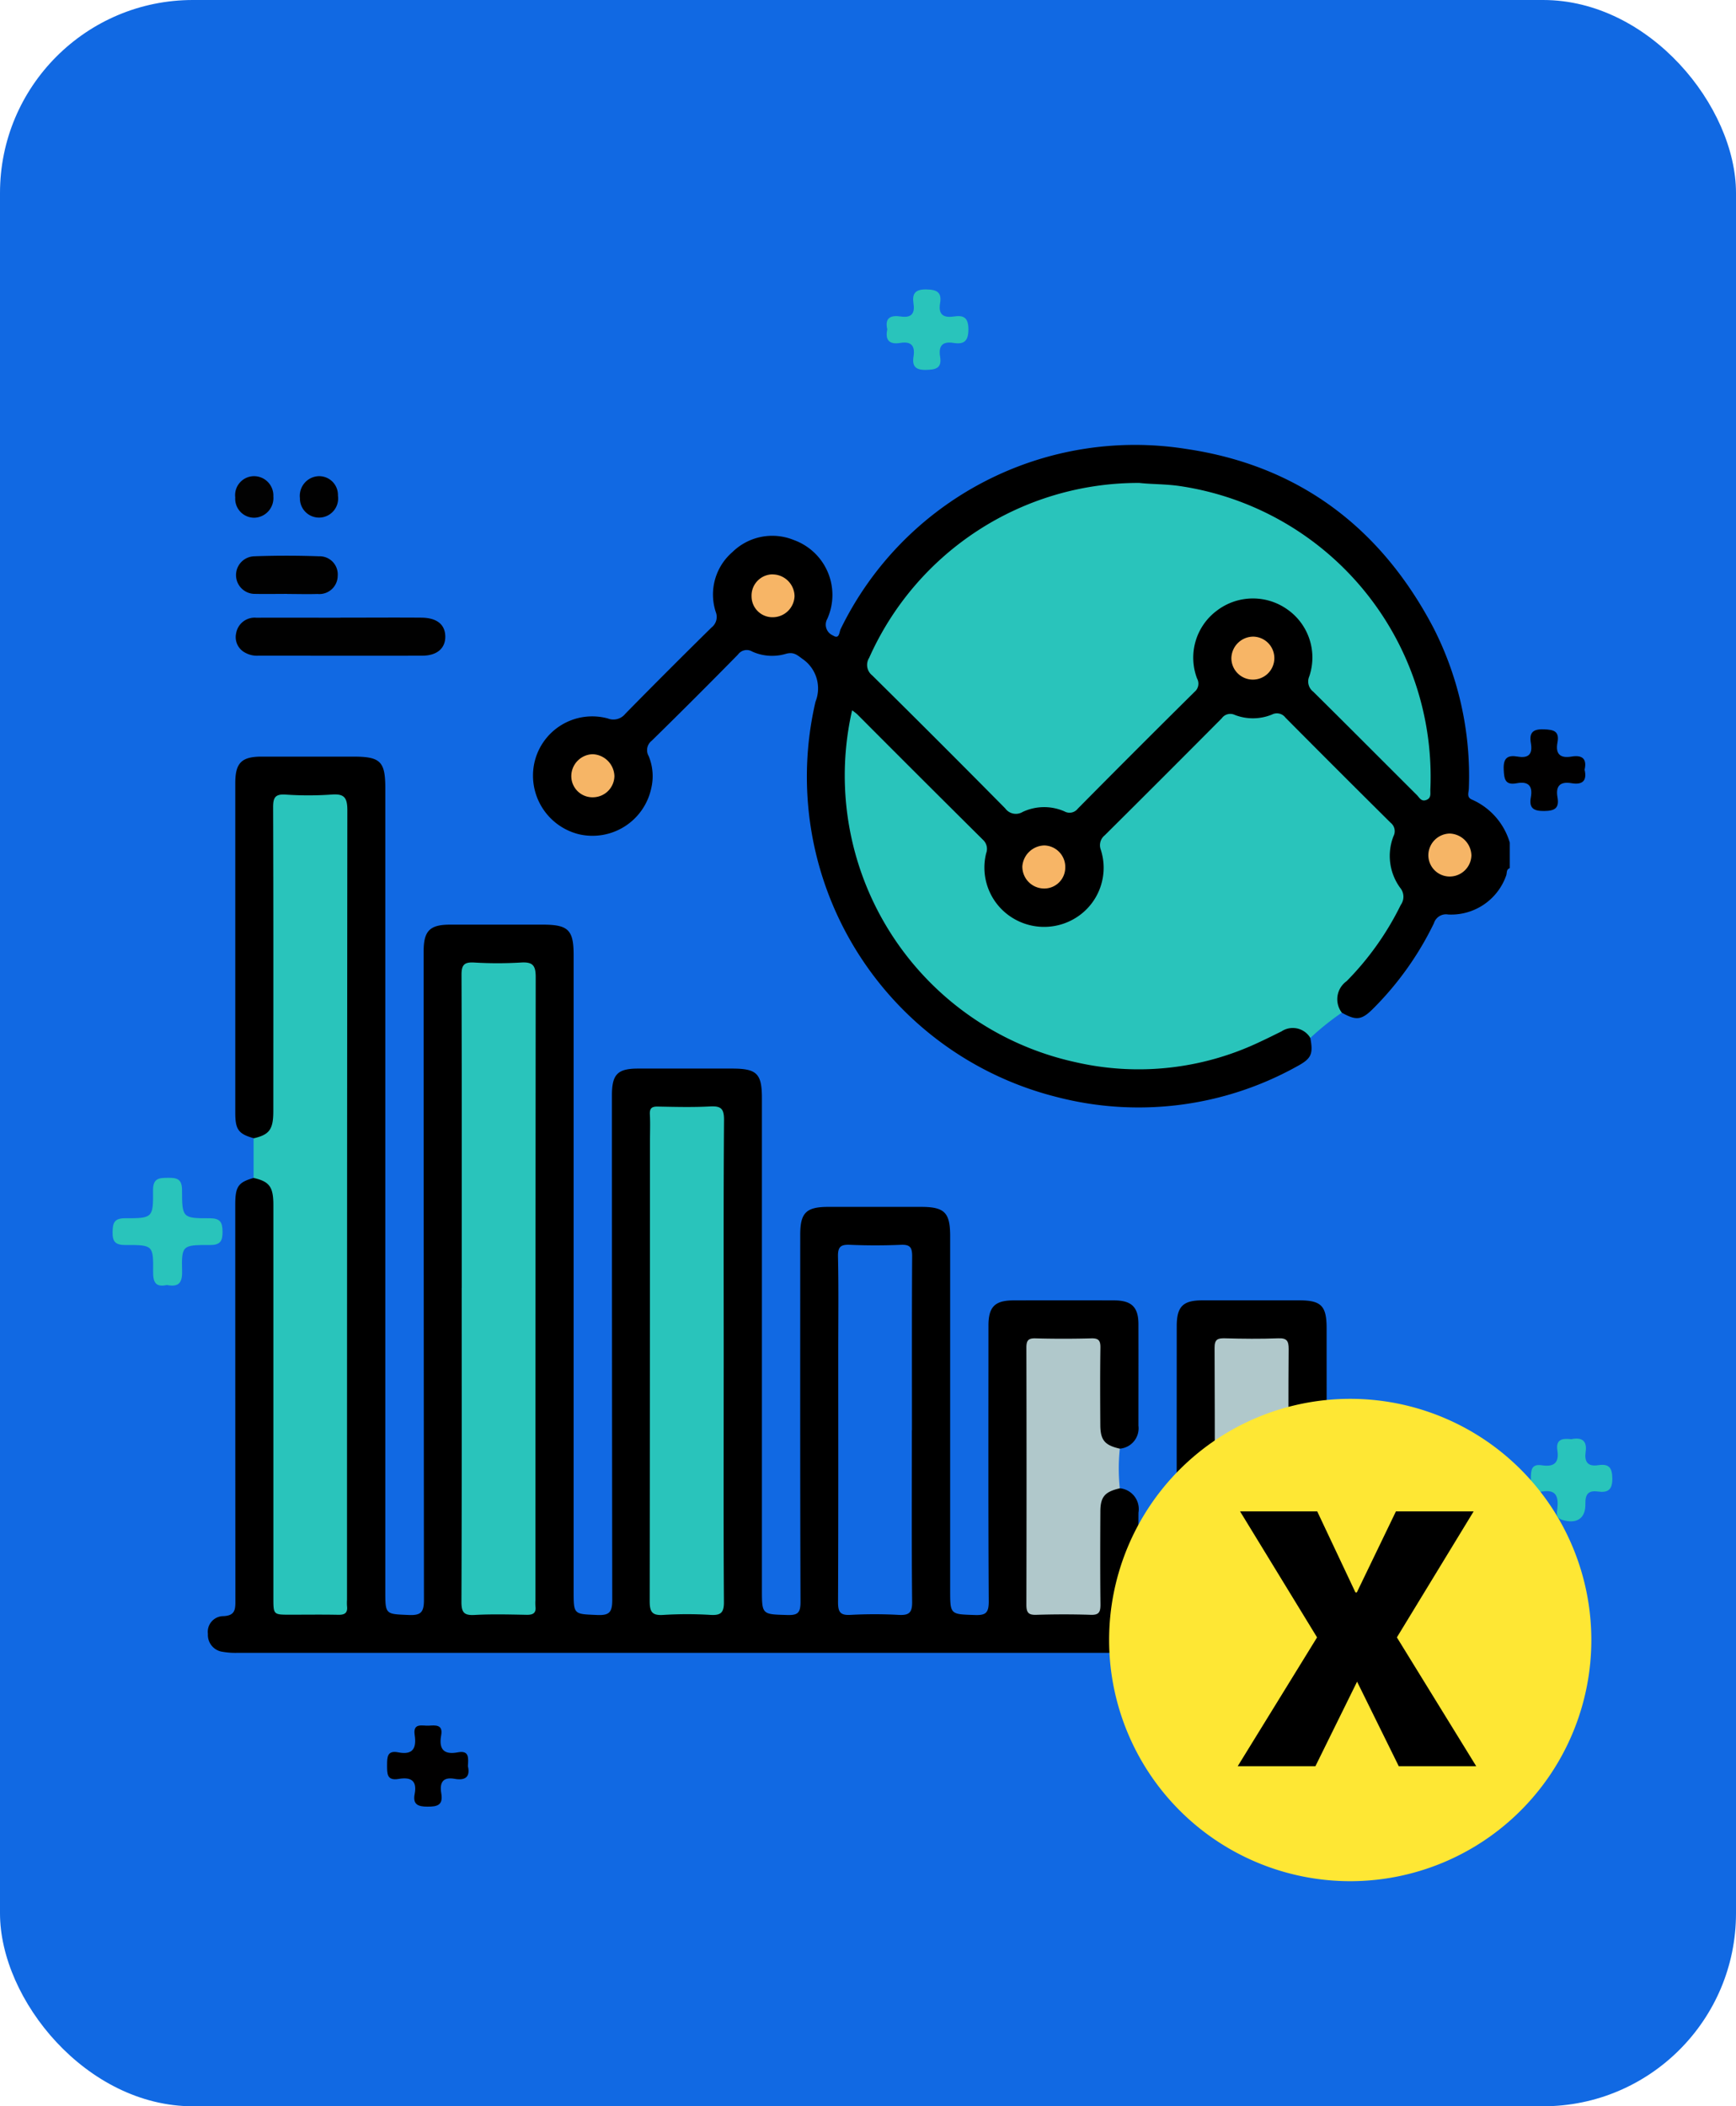 <svg xmlns="http://www.w3.org/2000/svg" width="108" height="131" viewBox="0 0 108 131">
  <g id="_44" data-name="44" transform="translate(-861 -1421)">
    <g id="Grupo_156744" data-name="Grupo 156744" transform="translate(691 -302)">
      <g id="Grupo_156723" data-name="Grupo 156723" transform="translate(170 1723)">
        <rect id="Rectángulo_36766" data-name="Rectángulo 36766" width="108" height="131" rx="12" fill="#1169e3"/>
      </g>
      <g id="Grupo_156739" data-name="Grupo 156739" transform="translate(2.139 -0.256)">
        <g id="Grupo_156737" data-name="Grupo 156737" transform="translate(180.8 1750.941)">
          <g id="Grupo_156738" data-name="Grupo 156738" transform="translate(0 0)">
            <path id="Trazado_127680" data-name="Trazado 127680" d="M50.334,35.3c.919.515,1.245.461,2-.307a19.529,19.529,0,0,0,3.727-5.257.785.785,0,0,1,.883-.544,3.625,3.625,0,0,0,3.611-2.42c.061-.156-.006-.387.226-.463V24.725a4.221,4.221,0,0,0-2.347-2.676c-.358-.142-.208-.447-.2-.682a20.26,20.26,0,0,0-2.195-9.99C52.766,5.133,47.661,1.277,40.683.242a20.363,20.363,0,0,0-21.532,11.2c-.086.168-.069.661-.468.4a.73.73,0,0,1-.363-1.035A3.629,3.629,0,0,0,16.234,5.9a3.541,3.541,0,0,0-3.813.75,3.485,3.485,0,0,0-1.035,3.736.83.83,0,0,1-.265.954Q8.416,14,5.754,16.71A.944.944,0,0,1,4.669,17,3.687,3.687,0,0,0,.092,19.789,3.756,3.756,0,0,0,2.866,24.2a3.738,3.738,0,0,0,4.5-2.844,3.264,3.264,0,0,0-.156-2.015.738.738,0,0,1,.187-.954q2.712-2.656,5.371-5.365a.666.666,0,0,1,.884-.183,3,3,0,0,0,2.086.143c.473-.135.689.053,1.019.3a2.223,2.223,0,0,1,.831,2.676A20.538,20.538,0,0,0,32.545,40.53a20.273,20.273,0,0,0,14.985-1.885c.907-.486,1.034-.767.84-1.781-.27-.749-.833-.967-1.7-.623-1.273.5-2.481,1.155-3.8,1.553a17.526,17.526,0,0,1-12.854-.909,17.764,17.764,0,0,1-8.717-8.695,16.221,16.221,0,0,1-1.621-6.548,17.052,17.052,0,0,1,.315-4.6c.229,0,.3.165.411.271,2.349,2.347,4.691,4.7,7.052,7.036a1.505,1.505,0,0,1,.5,1.47,3.923,3.923,0,0,0,3.365,4.322,3.855,3.855,0,0,0,4.348-3.59,2.472,2.472,0,0,0-.014-.787c-.3-.969.205-1.566.844-2.189,2.055-2.007,4.078-4.047,6.1-6.09a1.222,1.222,0,0,1,1.4-.4,2.758,2.758,0,0,0,1.716-.018,1.017,1.017,0,0,1,1.144.271q3.067,3.083,6.149,6.15a.98.98,0,0,1,.276,1.071,3.526,3.526,0,0,0,.4,2.892,1.264,1.264,0,0,1,.006,1.4,21.321,21.321,0,0,1-3.09,4.284,2.68,2.68,0,0,0-.583.742c-.224.547-.31,1.078.329,1.434" transform="translate(20.207 0)"/>
            <path id="Trazado_127681" data-name="Trazado 127681" d="M5.091,65.06c-.962.273-1.146.534-1.146,1.669q0,12.261.008,24.522c0,.6.038,1.052-.8,1.065a.975.975,0,0,0-.909,1.1,1.058,1.058,0,0,0,.916,1.117,4.619,4.619,0,0,0,.863.066q38.166,0,76.332,0a4.835,4.835,0,0,0,.631-.023,1.176,1.176,0,0,0,1.12-1.2A1.109,1.109,0,0,0,81,92.26c-.761-.046-1.527-.031-2.291-.032-2,0-4.009-.041-6.011.02-.757.023-.875-.233-.872-.914.027-5.643.016-11.285.015-16.928,0-1.392-.336-1.732-1.713-1.733q-3.006,0-6.011,0c-1.217,0-1.6.389-1.6,1.611,0,5.695-.011,11.39.012,17.086,0,.644-.081.911-.828.878-1.562-.07-1.564-.019-1.564-1.549,0-1.608-.009-3.216,0-4.825a1.3,1.3,0,0,0-1.165-1.513c-.663-.278-.978.158-1.252.631a2.4,2.4,0,0,0-.2,1.235c-.007,1.608-.009,3.216,0,4.824,0,.595-.215.875-.834.854-.658-.022-1.318,0-1.976,0-1.283,0-1.287,0-1.287-1.258q0-6.366,0-12.732c0-.527-.006-1.055,0-1.582.014-.955.072-1.012,1.051-1.02.712-.006,1.424-.011,2.135,0,.81.014.893.094.9.925.015,1.318,0,2.636.008,3.954a2.065,2.065,0,0,0,.321,1.281c.283.378.609.677,1.134.426a1.271,1.271,0,0,0,1.162-1.433c0-2.11.006-4.219,0-6.328-.005-1.05-.434-1.458-1.512-1.462q-3.125-.01-6.249,0c-1.168,0-1.568.4-1.569,1.563,0,5.721-.017,11.443.018,17.164,0,.712-.188.865-.863.842-1.537-.052-1.538-.015-1.538-1.572q0-10.995,0-21.989c0-1.472-.347-1.822-1.81-1.823q-2.887,0-5.774,0c-1.374,0-1.743.368-1.743,1.724,0,7.619-.011,15.239.017,22.859,0,.678-.184.819-.824.8-1.576-.046-1.577-.012-1.577-1.613q0-15.266,0-30.532c0-1.528-.314-1.839-1.855-1.84q-2.926,0-5.853,0c-1.273,0-1.622.361-1.623,1.656q0,15.7.02,31.4c0,.78-.2.96-.949.928-1.452-.063-1.454-.017-1.454-1.5q0-19.774,0-39.549c0-1.558-.333-1.886-1.916-1.887-1.925,0-3.849,0-5.774,0-1.261,0-1.641.391-1.641,1.662q0,20.17.019,40.339c0,.777-.2.968-.951.935-1.451-.063-1.453-.018-1.453-1.508q0-24.955,0-49.91c0-1.669-.3-1.968-1.991-1.968-1.9,0-3.8,0-5.7,0-1.258,0-1.643.393-1.643,1.658q0,10.243,0,20.486c0,1.054.2,1.321,1.146,1.59a1.071,1.071,0,0,0,1.331-.768,4.172,4.172,0,0,0,.172-1.563q0-8.7,0-17.4c0-1.405,0-1.406,1.388-1.407.58,0,1.16-.009,1.74,0,.85.018.923.1.948.973,0,.184,0,.369,0,.553q0,23.688,0,47.376c0,1.531,0,1.532-1.5,1.531-.607,0-1.213-.006-1.819,0-.536,0-.764-.252-.755-.773,0-.29,0-.58,0-.87q0-11.39,0-22.779A4.7,4.7,0,0,0,6.449,65.9a1.089,1.089,0,0,0-1.358-.843" transform="translate(-2.249 -19.484)"/>
            <path id="Trazado_127682" data-name="Trazado 127682" d="M44.2,51.882a1.378,1.378,0,0,1,.3-1.96,18.042,18.042,0,0,0,3.369-4.745.862.862,0,0,0-.031-1.05,3.366,3.366,0,0,1-.419-3.232.667.667,0,0,0-.183-.825q-3.286-3.258-6.546-6.541a.66.66,0,0,0-.827-.192,3.13,3.13,0,0,1-2.32.027.652.652,0,0,0-.815.213q-3.624,3.646-7.272,7.269a.793.793,0,0,0-.251.9,3.661,3.661,0,0,1-1.319,4.078,3.732,3.732,0,0,1-4.227.129,3.675,3.675,0,0,1-1.585-3.985.767.767,0,0,0-.194-.833q-3.932-3.9-7.838-7.821a3.547,3.547,0,0,0-.308-.236,18.246,18.246,0,0,0,13.885,21.88A17.535,17.535,0,0,0,39.1,53.7c.454-.208.9-.434,1.348-.654a1.275,1.275,0,0,1,1.795.407A16.4,16.4,0,0,1,44.2,51.882" transform="translate(26.338 -16.584)" fill="#29c4bb"/>
            <path id="Trazado_127683" data-name="Trazado 127683" d="M145.033,67.422c.984.227,1.226.551,1.226,1.691q0,12.217,0,24.432c0,1.041,0,1.041,1.041,1.041,1,0,2-.014,3,.006.407.008.592-.124.54-.542a3.257,3.257,0,0,1,0-.395q0-24.551.021-49.1c0-.817-.211-1.038-1-.976a20.67,20.67,0,0,1-2.844,0c-.64-.039-.776.18-.774.789.022,6.3.014,12.6.012,18.9,0,1.14-.242,1.464-1.226,1.691v2.466" transform="translate(-142.191 -21.845)" fill="#29c4bb"/>
            <path id="Trazado_127684" data-name="Trazado 127684" d="M54.469,118.281c-.932-.214-1.2-.526-1.21-1.455-.01-1.608-.018-3.216.006-4.824.006-.44-.108-.595-.567-.582q-1.739.046-3.479,0c-.47-.013-.56.159-.559.589q.019,7.987,0,15.974c0,.471.105.648.608.632,1.132-.036,2.268-.038,3.4,0,.515.017.6-.182.6-.641-.022-1.924-.016-3.849-.006-5.773,0-.929.279-1.241,1.21-1.454a11.668,11.668,0,0,1,0-2.465" transform="translate(2.255 -55.866)" fill="#b0c8cb"/>
            <path id="Trazado_127685" data-name="Trazado 127685" d="M139.311,21.522c-1.737,0-3.475-.007-5.212,0a1.169,1.169,0,0,0-1.255.973,1.089,1.089,0,0,0,.56,1.2,1.515,1.515,0,0,0,.833.188c3.4,0,6.791.012,10.187,0,.936,0,1.452-.477,1.433-1.215s-.537-1.143-1.493-1.15c-1.684-.013-3.369,0-5.054,0Z" transform="translate(-131.094 -10.788)" fill="#010101"/>
            <path id="Trazado_127686" data-name="Trazado 127686" d="M149.443,16.169c.631,0,1.263.02,1.893,0a1.141,1.141,0,0,0,1.253-1.127,1.127,1.127,0,0,0-1.172-1.217c-1.339-.049-2.682-.049-4.021,0a1.17,1.17,0,1,0,.075,2.339c.657.014,1.315,0,1.972,0" transform="translate(-144.519 -6.912)" fill="#010101"/>
            <path id="Trazado_127687" data-name="Trazado 127687" d="M148.578,5.086a1.169,1.169,0,0,0-1.25-1.212,1.225,1.225,0,0,0-1.115,1.365,1.189,1.189,0,1,0,2.365-.154" transform="translate(-140.493 -1.941)" fill="#010101"/>
            <path id="Trazado_127688" data-name="Trazado 127688" d="M154.269,5.193a1.181,1.181,0,0,0,1.205,1.264,1.223,1.223,0,0,0,1.166-1.323,1.205,1.205,0,0,0-1.226-1.262,1.183,1.183,0,0,0-1.146,1.321" transform="translate(-152.573 -1.942)" fill="#020202"/>
            <path id="Trazado_127689" data-name="Trazado 127689" d="M26.769,4.715a18.335,18.335,0,0,0-16.8,10.878.825.825,0,0,0,.187,1.089q4.163,4.113,8.278,8.275a.815.815,0,0,0,1.084.221,3.143,3.143,0,0,1,2.606-.032.647.647,0,0,0,.824-.172q3.616-3.654,7.269-7.27a.658.658,0,0,0,.153-.823,3.646,3.646,0,0,1,1.238-4.229,3.7,3.7,0,0,1,4.354-.086,3.647,3.647,0,0,1,1.386,4.183.8.8,0,0,0,.25.952c2.156,2.131,4.293,4.282,6.441,6.421.155.154.268.421.574.317.349-.118.257-.42.27-.668A18.278,18.278,0,0,0,29.273,4.906c-.867-.125-1.734-.105-2.5-.191" transform="translate(31.164 -2.364)" fill="#29c4bb"/>
            <path id="Trazado_127690" data-name="Trazado 127690" d="M111.715,39.94a1.317,1.317,0,0,0,1.387,1.293,1.342,1.342,0,0,0,1.295-1.318,1.406,1.406,0,0,0-1.36-1.36,1.368,1.368,0,0,0-1.322,1.385" transform="translate(-89.112 -19.332)" fill="#f6b566"/>
            <path id="Trazado_127691" data-name="Trazado 127691" d="M29.373,25.223a1.337,1.337,0,1,0,1.365-1.335,1.369,1.369,0,0,0-1.365,1.335" transform="translate(34.294 -11.978)" fill="#f7b566"/>
            <path id="Trazado_127692" data-name="Trazado 127692" d="M90.558,16.119a1.32,1.32,0,0,0-1.316,1.365,1.3,1.3,0,0,0,1.374,1.3,1.359,1.359,0,0,0,1.3-1.317,1.375,1.375,0,0,0-1.358-1.344" transform="translate(-55.425 -8.082)" fill="#f7b566"/>
            <path id="Trazado_127693" data-name="Trazado 127693" d="M6.085,51.123A1.352,1.352,0,0,0,7.46,49.806,1.4,1.4,0,0,0,6.107,48.45a1.358,1.358,0,0,0-1.325,1.295,1.326,1.326,0,0,0,1.3,1.378" transform="translate(71.141 -24.293)" fill="#f6b566"/>
            <path id="Trazado_127694" data-name="Trazado 127694" d="M55.459,51.278a1.359,1.359,0,0,0,1.364,1.336,1.306,1.306,0,0,0,1.306-1.29,1.34,1.34,0,0,0-1.3-1.389,1.408,1.408,0,0,0-1.373,1.343" transform="translate(-4.796 -25.038)" fill="#f7b566"/>
            <path id="Trazado_127695" data-name="Trazado 127695" d="M121.556,84.77c0,6.509.011,13.018-.016,19.527,0,.662.161.854.821.817,1.077-.059,2.16-.029,3.24-.009.4.007.6-.113.542-.536a3.067,3.067,0,0,1,0-.395q0-19.369.017-38.738c0-.737-.2-.942-.913-.9a24.438,24.438,0,0,1-2.923,0c-.629-.036-.782.164-.779.782.023,6.483.014,12.966.014,19.449" transform="translate(-105.772 -32.357)" fill="#29c4bb"/>
            <path id="Trazado_127696" data-name="Trazado 127696" d="M102.64,98.2c0-4.954-.018-9.908.02-14.862.005-.723-.2-.881-.874-.846-1.077.057-2.16.029-3.24.008-.369-.007-.519.092-.5.483.03.552.007,1.106.007,1.66q0,14.309-.017,28.619c0,.7.172.9.863.854a23.729,23.729,0,0,1,2.923,0c.649.037.837-.147.832-.814-.031-4.269-.016-8.538-.016-12.807Z" transform="translate(-70.556 -41.362)" fill="#29c4bb"/>
            <path id="Trazado_127697" data-name="Trazado 127697" d="M79.151,111.288c0-3.61-.011-7.221.012-10.831,0-.546-.131-.731-.7-.707-1.052.045-2.109.046-3.161,0-.576-.025-.766.114-.753.727.043,1.975.016,3.952.016,5.929,0,5.191.01,10.383-.013,15.574,0,.6.132.823.77.787a27.29,27.29,0,0,1,3,0c.638.034.847-.124.84-.807-.037-3.557-.017-7.115-.017-10.673" transform="translate(-35.355 -50.014)" fill="#1169e3"/>
            <path id="Trazado_127698" data-name="Trazado 127698" d="M32.183,120.064c0-2.661-.012-5.323.011-7.985,0-.5-.111-.686-.646-.665-1.105.042-2.214.03-3.32,0-.444-.01-.646.058-.644.587q.031,7.984,0,15.97c0,.471.106.649.608.634,1.132-.034,2.267-.037,3.4,0,.517.018.6-.183.6-.641-.018-2.635-.009-5.271-.009-7.906" transform="translate(35.038 -55.863)" fill="#b0c8cb"/>
          </g>
        </g>
        <g id="Grupo_156735" data-name="Grupo 156735" transform="translate(174.861 1741.257)">
          <path id="Trazado_126894" data-name="Trazado 126894" d="M16.7,126.306c-.7.156-.863-.174-.856-.828.018-1.639-.01-1.668-1.707-1.658-.631,0-.828-.192-.815-.817.012-.582.118-.853.79-.85,1.7.006,1.745-.028,1.727-1.726-.008-.768.369-.783.939-.789s.865.089.865.772c0,1.72.035,1.751,1.715,1.744.65,0,.8.232.805.835s-.152.835-.8.831c-1.713-.01-1.754.022-1.716,1.645.018.753-.26.974-.943.841" transform="translate(-13.318 -64.386)" fill="#29c4bb"/>
          <path id="Trazado_126895" data-name="Trazado 126895" d="M214.537,151.172c.627-.12.974.088.871.8-.086.594.119.925.776.823s.879.136.884.828c.005.725-.291.893-.909.809-.591-.08-.778.177-.766.765.019.92-.551,1.274-1.442,1-.423-.132-.33-.47-.3-.736.074-.728-.092-1.173-.951-1.027-.664.113-.705-.3-.7-.814s.022-.923.7-.818c.727.112,1.071-.153.95-.921-.115-.734.355-.766.9-.7" transform="translate(-123.762 -79.668)" fill="#29c4bb"/>
          <path id="Trazado_126896" data-name="Trazado 126896" d="M212.491,70.155c.162.7-.158.939-.814.828-.71-.12-1,.172-.874.877.121.683-.174.846-.836.852-.683.006-.94-.2-.821-.86.127-.708-.168-1-.871-.867-.728.137-.792-.244-.819-.857-.032-.719.247-.907.873-.8.681.119.935-.163.819-.828-.111-.636.095-.894.8-.868.625.022.986.111.852.827s.177.986.875.868c.656-.11.975.125.812.824" transform="translate(-120.908 -40.273)" fill="#010000"/>
          <path id="Trazado_126897" data-name="Trazado 126897" d="M56.81,187.537c.153.653-.169.892-.821.774-.766-.139-.947.26-.837.905.122.718-.226.829-.856.825-.6,0-.926-.14-.8-.789.166-.853-.26-1.062-.995-.936-.754.129-.718-.347-.721-.863,0-.5.011-.924.691-.79.916.181,1.15-.259,1.026-1.078-.118-.784.479-.559.878-.582.423-.025.894-.08.77.6-.152.841.143,1.231,1.033,1.06.743-.143.652.376.63.873" transform="translate(-34.699 -95.677)" fill="#010000"/>
          <path id="Trazado_126898" data-name="Trazado 126898" d="M121.8,18.3c-.175-.745.237-.89.846-.8.633.094.882-.168.786-.792s.089-.907.806-.892c.659.013.961.184.846.861-.117.695.2.92.854.822.6-.09.905.054.909.791,0,.755-.281.957-.938.852-.695-.111-.93.206-.823.854.121.728-.27.811-.882.824-.654.013-.868-.233-.771-.833.105-.658-.138-.959-.825-.844-.67.112-.957-.164-.807-.845" transform="translate(-73.6 -15.816)" fill="#29c4bb"/>
        </g>
      </g>
    </g>
    <g id="Grupo_156745" data-name="Grupo 156745" transform="translate(497 3)">
      <g id="Grupo_156747" data-name="Grupo 156747">
        <path id="Trazado_127700" data-name="Trazado 127700" d="M15,0A15,15,0,1,1,0,15,15,15,0,0,1,15,0Z" transform="translate(433 1505)" fill="#fee734"/>
        <path id="Trazado_127701" data-name="Trazado 127701" d="M-.059-10.811H.029L2.461-15.85H7.295L2.52-8.013,7.456,0H2.637L.044-5.259-2.549,0H-7.383l4.937-8.013-4.79-7.837h4.8Z" transform="translate(448.383 1527.85)"/>
      </g>
    </g>
  </g>
</svg>

